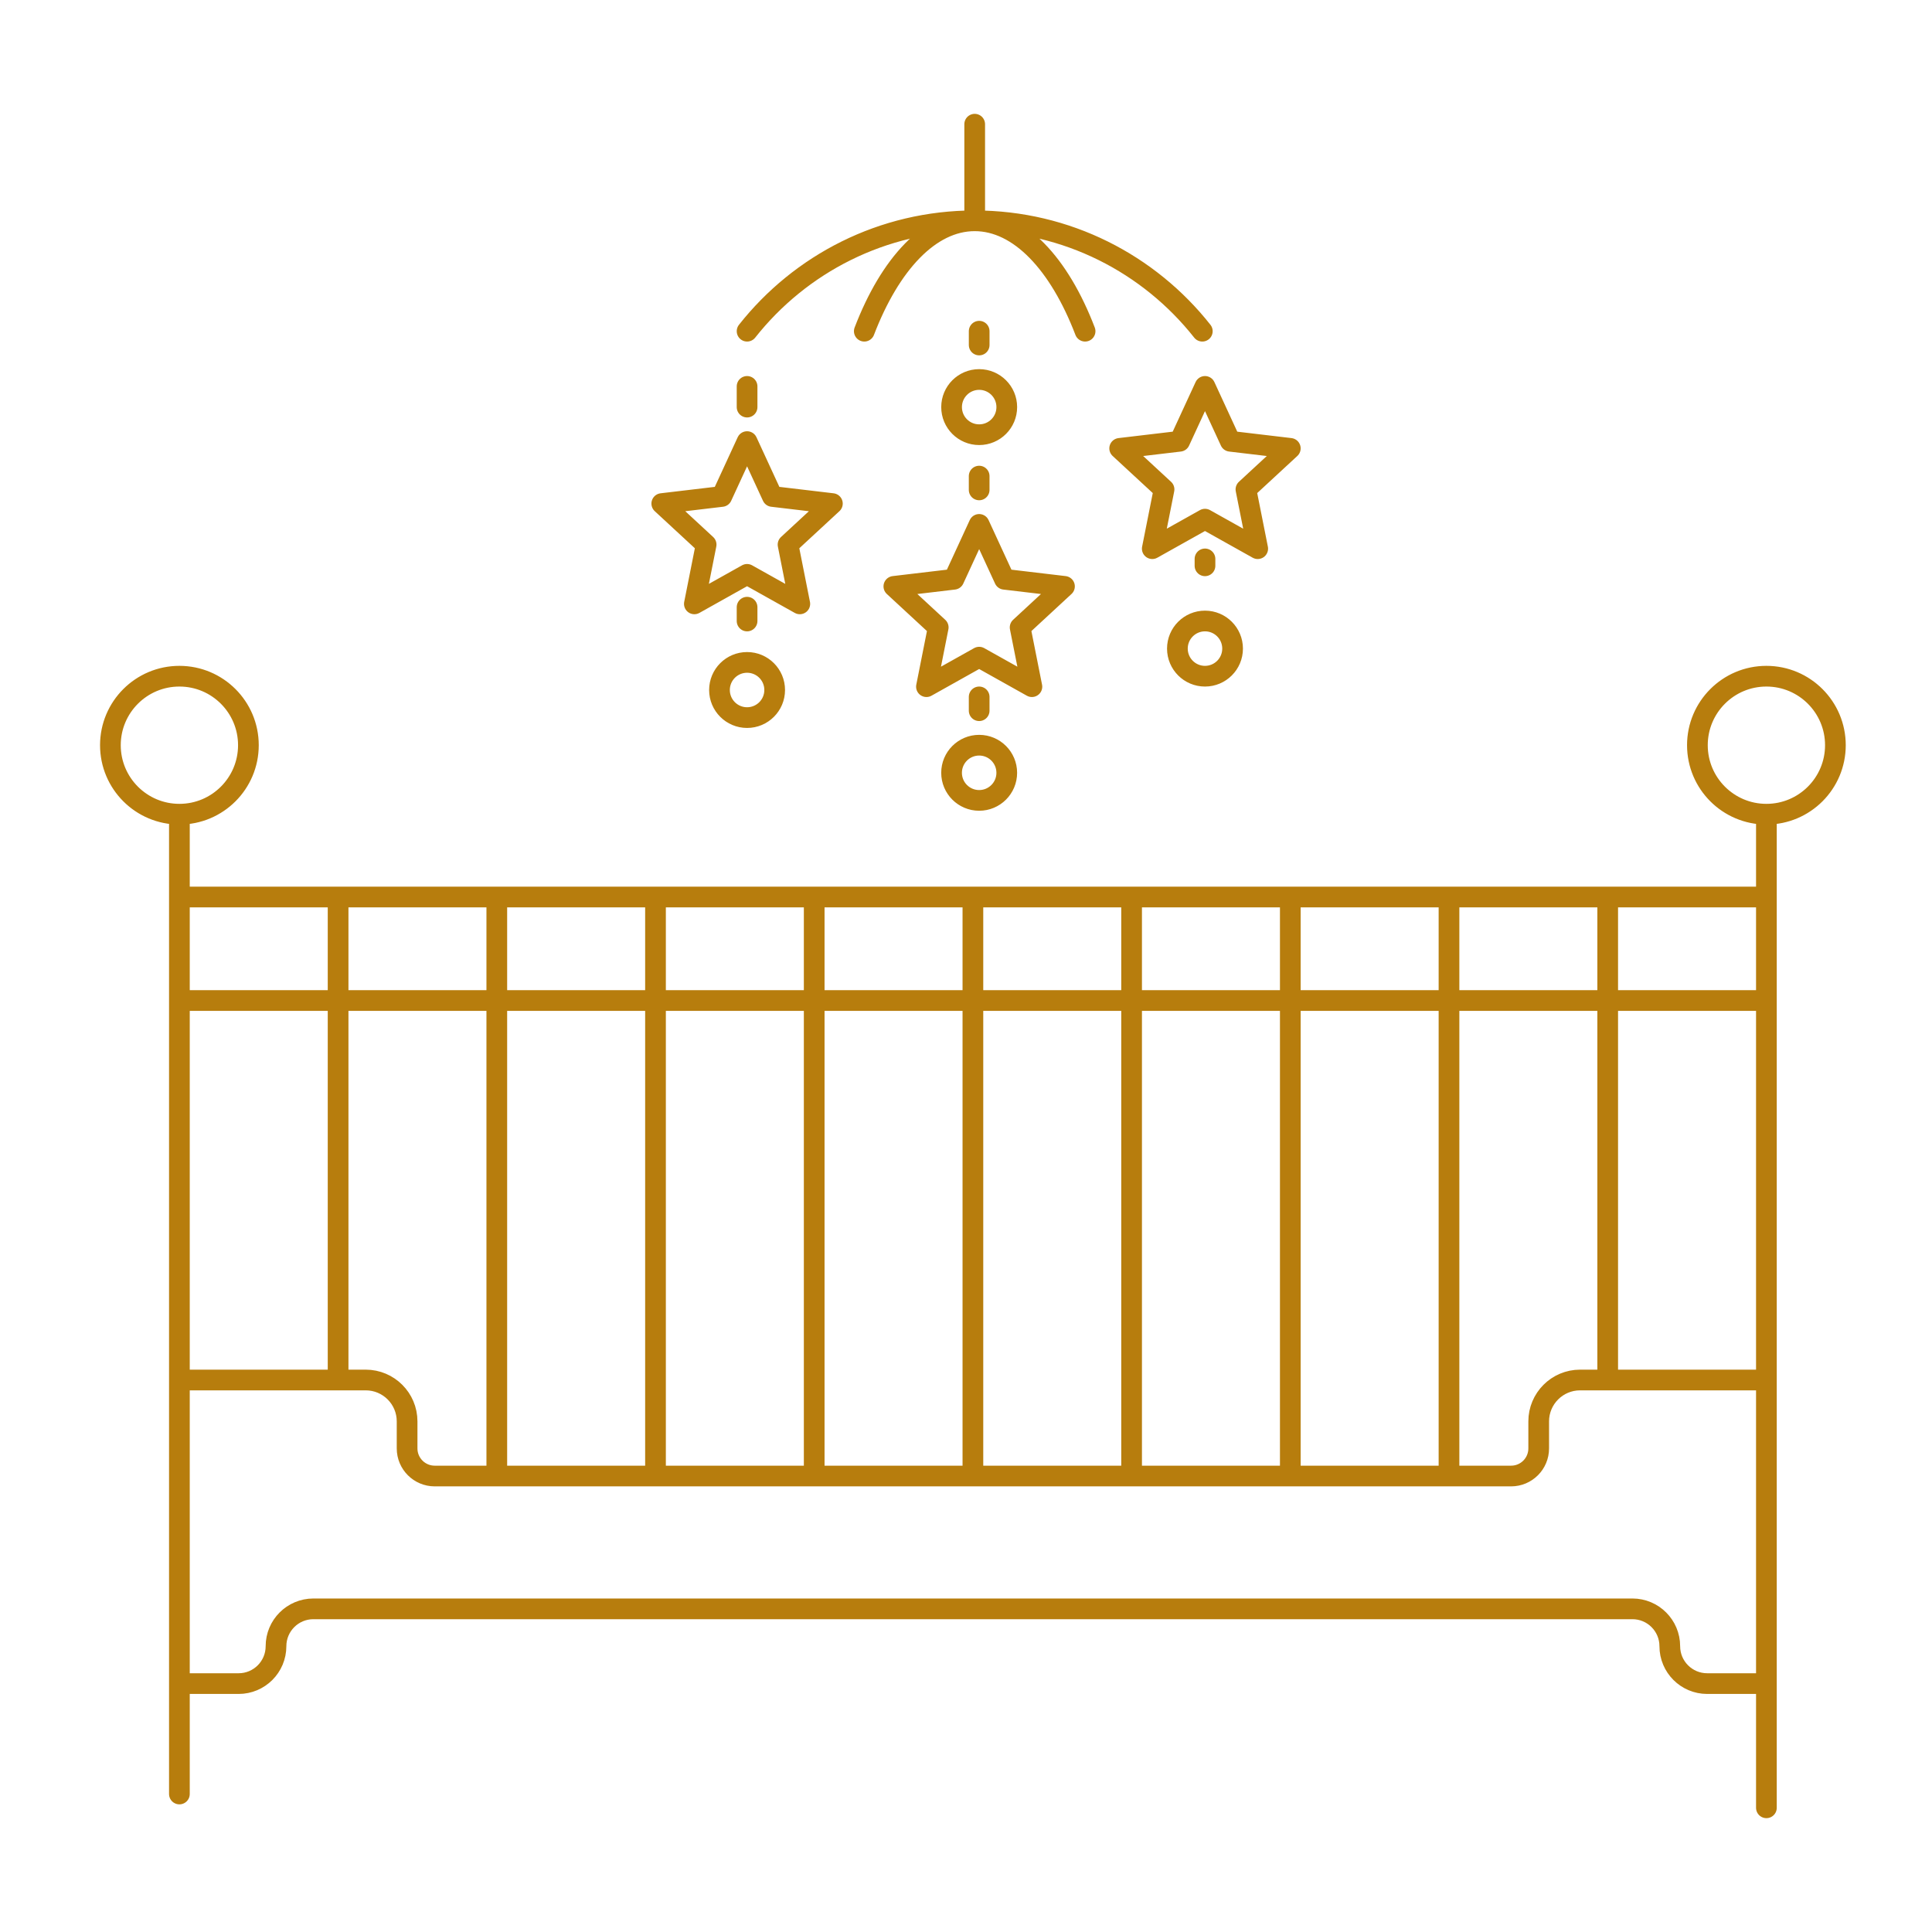 <svg width="140" height="140" viewBox="0 0 140 140" fill="none" xmlns="http://www.w3.org/2000/svg">
<path d="M128 65H24.5M128 65H116.5M128 65V72.5M24.5 65H36M24.5 65H13V72.5M24.5 65V100M13 125V72.5M13 59C15.761 59 18 56.761 18 54C18 51.239 15.761 49 13 49C10.239 49 8 51.239 8 54C8 56.761 10.239 59 13 59ZM13 59V72.5M13 130V72.5M128 125V72.5M128 59C130.761 59 133 56.761 133 54C133 51.239 130.761 49 128 49C125.239 49 123 51.239 123 54C123 56.761 125.239 59 128 59ZM128 59V72.5M128 131V72.5M36 65H47.5M36 65V106.958M47.5 65H59M47.5 65V106.958M59 65H70.5M59 65V106.958M70.5 65H82M70.5 65V106.958M82 65H93.5M82 65V106.958M93.5 65H105M93.5 65V106.958M105 65H116.5M105 65V106.958M116.5 65V100M13 100V117V124M13 100V115.583V122H17.292C18.787 122 20 120.787 20 119.292C20 117.796 21.213 116.583 22.708 116.583H24.5H36H47.5H59H70.5H82H93.5H105H109H116.5H118.292C119.787 116.583 121 117.796 121 119.292C121 120.787 122.213 122 123.708 122H128V115.583V100H116.5M13 100H24.5M24.5 100H26.5C28.157 100 29.5 101.343 29.5 103V104.958C29.5 106.063 30.395 106.958 31.5 106.958H36M36 106.958H47.5M47.5 106.958H59M59 106.958H70.5M70.5 106.958H82M82 106.958H93.5M93.5 106.958H105M105 106.958H109.5C110.605 106.958 111.5 106.063 111.5 104.958V103C111.5 101.343 112.843 100 114.5 100H116.5M13 72.5H128M70.63 16C63.941 16 57.982 19.128 54.137 24M70.63 16C77.319 16 83.278 19.128 87.124 24M70.63 16C67.386 16 64.496 19.128 62.63 24M70.63 16C73.875 16 76.765 19.128 78.63 24M70.63 16V9M54.136 29.5V28M54.136 44V45M87.318 40.5V41M70.954 35.5V34.5M70.954 50.5V51.5M70.955 24V25M54.136 32L55.97 35.976L60.318 36.491L57.104 39.464L57.957 43.759L54.136 41.62L50.316 43.759L51.169 39.464L47.955 36.491L52.303 35.976L54.136 32ZM56.136 50C56.136 51.105 55.241 52 54.136 52C53.032 52 52.136 51.105 52.136 50C52.136 48.895 53.032 48 54.136 48C55.241 48 56.136 48.895 56.136 50ZM87.318 28L89.152 31.976L93.5 32.491L90.285 35.464L91.139 39.759L87.318 37.62L83.498 39.759L84.351 35.464L81.136 32.491L85.484 31.976L87.318 28ZM89.318 47C89.318 48.105 88.423 49 87.318 49C86.214 49 85.318 48.105 85.318 47C85.318 45.895 86.214 45 87.318 45C88.423 45 89.318 45.895 89.318 47ZM70.954 38L72.788 41.976L77.136 42.491L73.922 45.464L74.775 49.759L70.954 47.62L67.134 49.759L67.987 45.464L64.772 42.491L69.121 41.976L70.954 38ZM72.954 56C72.954 57.105 72.059 58 70.954 58C69.85 58 68.954 57.105 68.954 56C68.954 54.895 69.85 54 70.954 54C72.059 54 72.954 54.895 72.954 56ZM72.955 29.5C72.955 30.605 72.059 31.5 70.955 31.5C69.85 31.5 68.955 30.605 68.955 29.5C68.955 28.395 69.85 27.5 70.955 27.5C72.059 27.5 72.955 28.395 72.955 29.5Z" stroke="#B77D0D" stroke-width="1.5" stroke-linecap="round" stroke-linejoin="round"/>
</svg>
